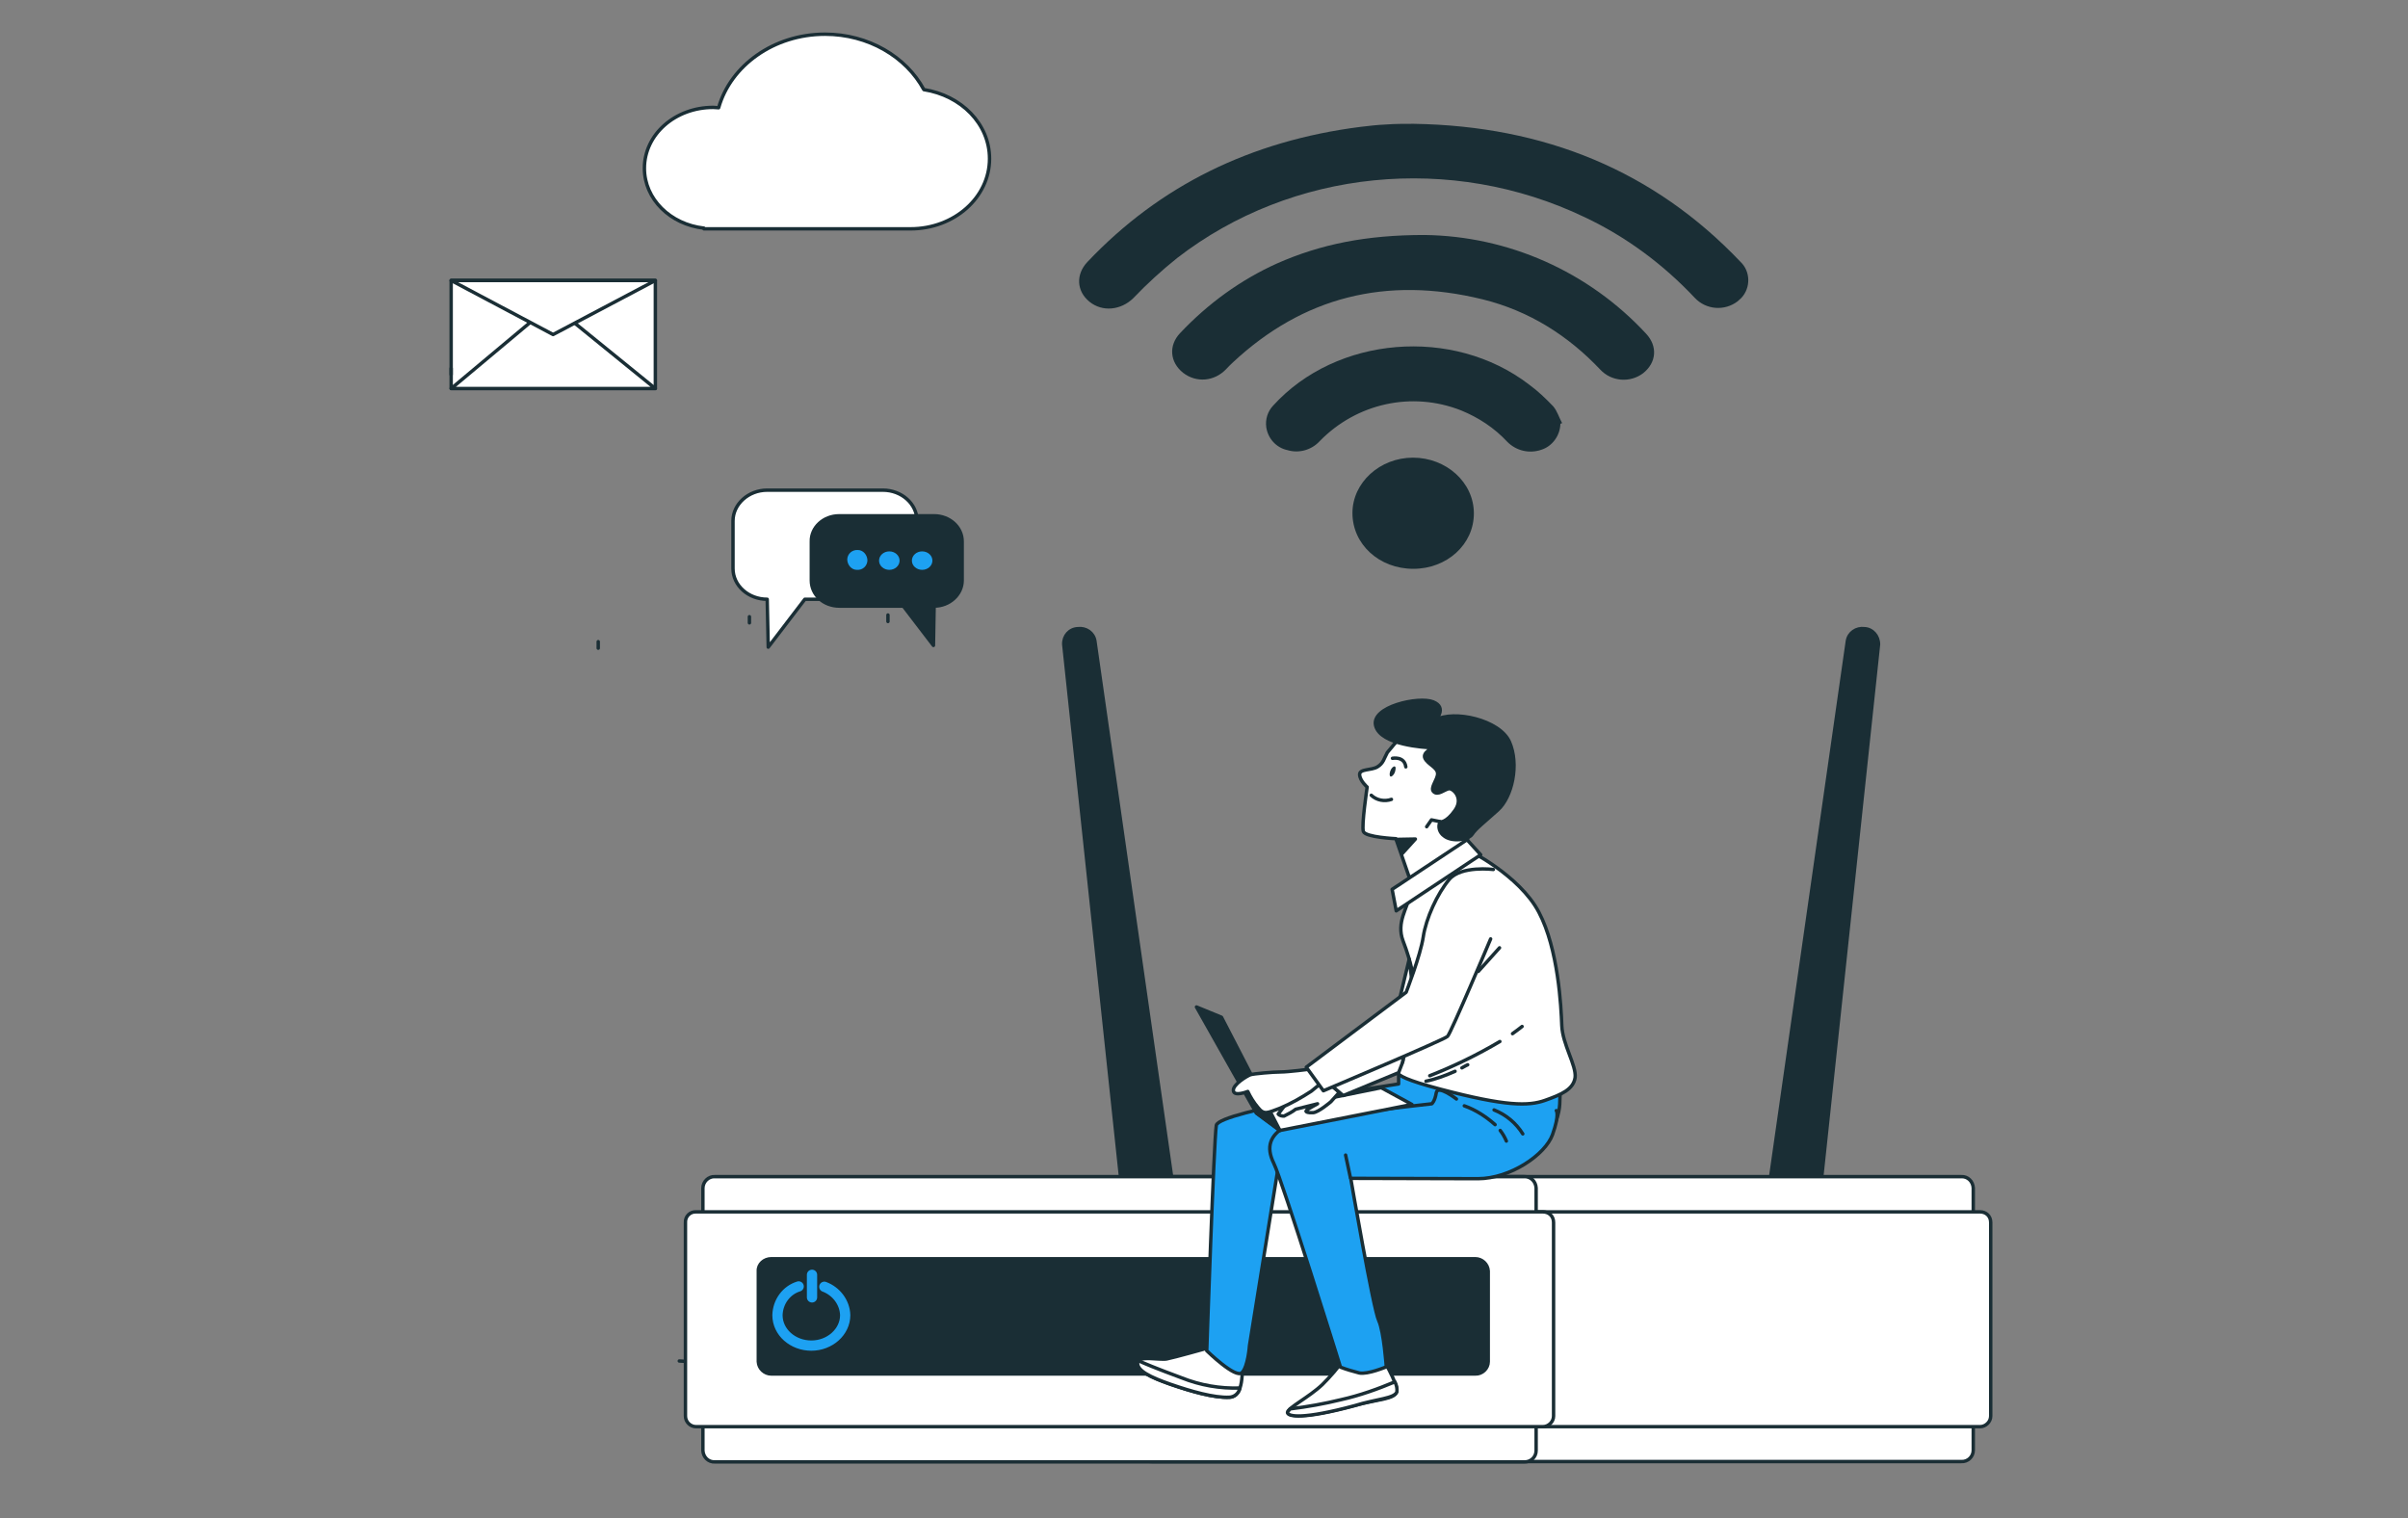 <?xml version="1.0" encoding="utf-8"?>
<!-- Generator: Adobe Illustrator 19.0.0, SVG Export Plug-In . SVG Version: 6.00 Build 0)  -->
<svg version="1.1" id="Layer_2" xmlns="http://www.w3.org/2000/svg" xmlns:xlink="http://www.w3.org/1999/xlink" x="0px" y="0px"
	 viewBox="46 175.2 704 443.8" style="enable-background:new 46 175.2 704 443.8;" xml:space="preserve">
<rect x="46" y="175.2" width="704" height="443.8" fill="#808080" stroke="none"/>
<style type="text/css">
	.st0{fill:#1A2E35;}
	.st1{fill:none;stroke:#1A2E35;stroke-linecap:round;stroke-linejoin:round;}
	.st2{fill:#FFFFFF;stroke:#1A2E35;stroke-linecap:round;stroke-linejoin:round;}
	.st3{fill:#1A2E35;stroke:#1A2E35;stroke-linecap:round;stroke-linejoin:round;}
	.st4{fill:#1DA1F2;}
	.st5{fill:none;stroke:#1A2E35;stroke-linecap:round;stroke-miterlimit:10;}
	.st6{fill:none;stroke:#1DA1F2;stroke-width:3;stroke-linecap:round;stroke-miterlimit:10;}
	.st7{fill:#1DA1F2;stroke:#1A2E35;stroke-linecap:round;stroke-linejoin:round;}
</style>
<path class="st0" d="M459.3,211.4c38.3,0.6,70.3,13.8,95.5,40.3c3,2.8,3.1,7.6,0.3,10.6c-0.3,0.3-0.8,0.7-1.1,1
	c-3.8,2.9-9.2,2.5-12.5-1c-9.2-9.8-20.1-17.9-32.2-23.6c-39-18.7-85.6-14-119.1,11.9c-4.5,3.6-8.9,7.6-12.9,11.8
	c-3.6,3.5-9,4.1-12.8,1c-3.8-3.1-4-8-0.6-11.6c21.1-22.3,47.7-35.4,79.8-39.5c2.5-0.3,5-0.6,7.5-0.7
	C453.8,211.4,456.5,211.4,459.3,211.4z"/>
<path class="st0" d="M462.4,243.9c24.6,0.3,48,10.7,64.8,28.8c3.5,3.7,3.1,8.5-0.8,11.6c-3.8,2.9-9.3,2.5-12.6-1.1
	c-9.3-9.8-20.6-17.1-34.4-20.5c-28.2-6.9-52.5-0.6-72.9,18.4c-0.8,0.7-1.5,1.5-2.1,2.1c-3.4,3.5-8.6,4-12.5,1
	c-3.9-3.1-4.3-8-0.9-11.6c8.1-8.6,17.7-15.6,28.4-20.4C432.1,246.6,445.4,243.9,462.4,243.9z"/>
<path class="st0" d="M502.2,299.1c-0.1,3.5-2.4,6.6-5.6,7.6c-3.5,1.2-7.3,0.3-9.9-2.3c-3.8-4.1-8.4-7.1-13.5-9.2
	c-14.4-5.7-30.6-2.1-41.4,9c-2.4,2.6-6.1,3.6-9.4,2.6c-3.3-0.7-5.7-3.4-6.2-6.7c-0.3-2.3,0.4-4.6,2-6.3
	c18.5-20.4,52.6-23.2,74.8-6.2c2.6,1.9,4.9,4.1,7.1,6.4c1.2,1.4,1.7,3.3,2.6,4.9L502.2,299.1z"/>
<path class="st0" d="M459.2,341.5c-10,0-17.8-7.2-17.8-16.3c0-8.9,8-16.2,17.7-16.2s17.8,7.2,17.8,16.3
	C476.9,334.4,469,341.5,459.2,341.5z"/>
<line class="st1" x1="305.6" y1="356.9" x2="305.6" y2="355"/>
<line class="st1" x1="265.1" y1="357.3" x2="265.1" y2="355.5"/>
<path class="st2" d="M304.1,318.5h-33.8c-5.5,0-10,4.1-10,9v13.9c0,5,4.5,9,10,9l0,0l0.3,14l10.7-14h22.8c5.5,0,10-4.1,10-9v-13.9
	C314.1,322.5,309.6,318.5,304.1,318.5z"/>
<path class="st3" d="M291.3,326h27.8c4.5,0,8.2,3.3,8.2,7.5v11.4c0,4.1-3.7,7.5-8.2,7.5l0,0l-0.2,11.5l-8.8-11.5h-18.7
	c-4.6,0-8.2-3.3-8.2-7.5v-11.4C283.1,329.4,286.8,326,291.3,326z"/>
<path class="st4" d="M299.6,339.1c0-1.6-1.2-3.1-2.8-3.1l0,0c-1.7-0.1-3,1.1-3.1,2.7c0,1.6,1.2,3.1,2.8,3.1l0,0h0.1
	C298.2,341.9,299.5,340.7,299.6,339.1z"/>
<ellipse class="st4" cx="306" cy="339.1" rx="3" ry="2.7"/>
<ellipse class="st4" cx="315.6" cy="339.1" rx="3" ry="2.7"/>
<line class="st1" x1="220.9" y1="364.7" x2="220.9" y2="362.8"/>
<rect x="177.9" y="257.2" class="st2" width="59.7" height="31.5"/>
<polygon class="st2" points="177.9,288.8 207.3,264.2 237.6,288.8 "/>
<polygon class="st2" points="177.9,257.2 207.7,273 237.6,257.2 "/>
<line class="st1" x1="177.9" y1="284.7" x2="177.9" y2="282.9"/>
<path class="st2" d="M316.1,201.4c-5.2-9.6-16.2-16.2-28.9-16.2c-15,0-27.6,9.2-31.1,21.5c-0.6,0-1-0.1-1.6-0.1
	c-11.1,0-20.1,7.9-20.1,17.8c0,9,7.6,16.4,17.4,17.5v0.2h60.4c12.8,0,23.1-9.2,23.1-20.5C335.3,211.4,327,203.1,316.1,201.4z"/>
<path class="st5" d="M247.9,573.3c0,0-1.2-0.1-3.3-0.2"/>
<path class="st3" d="M591.1,359L591.1,359c-2.4-0.3-4.6,1.2-5,3.6l-22.9,159.9l14.9,1.5l17.1-160.4
	C595.2,361.1,593.4,359.1,591.1,359L591.1,359L591.1,359z"/>
<path class="st3" d="M361.1,359L361.1,359c2.4-0.3,4.6,1.2,5,3.6L389,522.5l-14.9,1.5l-17.1-160.4
	C356.9,361.1,358.7,359.1,361.1,359L361.1,359L361.1,359z"/>
<path class="st2" d="M382.8,519.2h236.6c1.9-0.1,3.4,1.4,3.5,3.3l0,0v76.7c0,1.9-1.6,3.4-3.5,3.3l0,0H382.8
	c-1.9,0.1-3.4-1.4-3.5-3.3l0,0v-76.7C379.3,520.7,380.8,519.1,382.8,519.2C382.6,519.2,382.8,519.2,382.8,519.2z"/>
<path class="st2" d="M377.3,529.5h247.6c1.7,0,3.1,1.2,3.1,3.1l0,0v56.6c0,1.7-1.5,3.1-3.1,3.1H377.3c-1.7,0-3.1-1.4-3.1-3.1v-56.6
	C374.1,530.8,375.5,529.4,377.3,529.5L377.3,529.5z"/>
<path class="st2" d="M255,519.2h236.6c1.9-0.1,3.4,1.4,3.5,3.3c0,0,0,0,0,0.1v76.7c0,1.9-1.6,3.4-3.5,3.3c0,0,0,0-0.1,0H255
	c-1.9,0.1-3.4-1.4-3.5-3.3l0,0v-76.7C251.5,520.7,253.1,519.1,255,519.2C254.9,519.2,255,519.2,255,519.2z"/>
<path class="st2" d="M249.5,529.5h247.6c1.7,0,3.1,1.2,3.1,3.1l0,0v56.6c0,1.7-1.5,3.1-3.1,3.1H249.5c-1.7,0-3.1-1.4-3.1-3.1v-56.6
	C246.3,530.8,247.8,529.4,249.5,529.5z"/>
<path class="st3" d="M271.5,543.2h205.8c2,0,3.7,1.6,3.8,3.6v26.5c0,2-1.8,3.7-3.8,3.6H271.5c-2,0-3.7-1.6-3.8-3.6v-26.5
	C267.6,544.8,269.4,543.2,271.5,543.2L271.5,543.2z"/>
<path class="st6" d="M279.5,551.3c-3.6,1.1-6.1,4.5-6.2,8.4c0,5,4.5,8.9,9.9,8.9c5.4,0,9.9-4,9.9-8.9c-0.1-3.7-2.6-7-6.1-8.3"/>
<line class="st6" x1="283.4" y1="547.9" x2="283.4" y2="554.5"/>
<path class="st2" d="M398.8,569.4c0,0-9.6,2.7-11.7,3.1s-8.3-1.1-8.5,1.1c-0.2,2.3,3.6,4.2,9.6,6.3c6.1,2.1,12.7,4,17.2,3.8
	c4.5-0.1,3.6-8.3,3.9-9.6C409.7,572.8,398.8,569.4,398.8,569.4z"/>
<path class="st2" d="M391.4,578c-7.6-2.8-11.1-4.3-12.6-5c-0.1,0.1-0.2,0.3-0.2,0.6c-0.2,2.3,3.6,4.2,9.6,6.3
	c6.1,2.1,12.7,4,17.2,3.8c1.6-0.1,2.8-1.2,3.1-2.7C402.7,581.2,396.9,580.2,391.4,578z"/>
<path class="st7" d="M457.4,487.6l-2.5,1.2v3.3c0,0-52.6,7.9-53.3,12.1c-0.7,4.2-2.8,65.9-2.8,65.9s8.5,8.3,10.3,6.4
	c1.8-1.8,2.2-7.9,2.2-7.9l8.8-54.7c0,0,59.3,5,68.3,2.4s13.4-13.3,13.6-18.3s0.2-7.2,0.2-7.2l-40.4-5L457.4,487.6z"/>
<path class="st2" d="M439.4,571.7l-0.3,0.6c-1.9,2.8-4.2,5.4-6.5,7.7c-3.9,3.7-10.3,6.9-10.1,8.1c0.2,1.2,4.6,2,19.5-2
	c6.7-1.8,11.7-1.8,12.3-4c0.7-2.1-4.8-11-4.8-11L439.4,571.7z"/>
<path class="st2" d="M454.4,582.1c0.1-1-0.1-2-0.6-2.9c-5,2.1-10.3,4-15.7,5.2c-4.9,1.2-9.9,2.1-14.9,2.7c-0.4,0.5-0.8,0.8-0.8,1.1
	c0.2,1.2,4.6,2,19.5-2C448.7,584.1,453.7,584.1,454.4,582.1z"/>
<path class="st7" d="M471.8,496.5c0,0-5.5-4.3-5.9-1.8c-0.4,2.5-1.3,3.2-1.3,3.2s-38.6,4.2-42.9,6.7c-4.3,2.5-5.7,5.8-3.3,10.7
	c2.5,5,19.5,59.6,19.5,59.6c1.8,0.7,3.6,1.2,5.5,1.7c2.5,0.5,7.9-1.8,7.9-1.8s-0.7-10.2-2.2-13.5c-1.6-3.3-8.2-41.6-8.2-41.6
	s27.8,0.1,37.2,0.1s19.7-7,21.8-12.9s1.1-7,1.1-7"/>
<line class="st1" x1="440.8" y1="519.5" x2="439.4" y2="512.9"/>
<path class="st1" d="M484.6,505.7c0.7,0.9,1.3,1.9,1.8,3.1"/>
<path class="st1" d="M474.1,498.5c3.4,1.2,6.4,3.2,9,5.5"/>
<path class="st1" d="M482.8,499.7c3.5,1.4,6.4,3.8,8.4,7"/>
<path class="st2" d="M457.9,436.7c0,0,0,0.3,0,0.8c-0.2,2.9-3.8,7.3-1.7,12.8c4.8,12.4,3.9,21.6,3.5,18.9c0.7,4.2-3.5,13.1-3.5,15.9
	c0,2.8-8.5,3.4,10.8,8.5c19.3,5.1,25.9,5,30.7,3.3c4.8-1.7,8.3-3.2,8.8-6.7c0.4-3.5-3.7-9.7-3.9-15.2c-0.2-5.4-1-22.3-6.7-33.1
	c-5.7-10.9-20.9-18.3-20.9-18.3L457.9,436.7z"/>
<path class="st1" d="M488.2,477.4c1-0.7,1.9-1.4,2.8-2.1"/>
<path class="st1" d="M464,489.7c7.1-2.8,13.9-6.1,20.5-10"/>
<path class="st1" d="M471.4,488.4c-2.7,1.2-5.6,2.3-8.5,2.9"/>
<path class="st1" d="M475.1,486.5c0,0-0.7,0.3-1.7,0.9"/>
<line class="st1" x1="478.2" y1="459.2" x2="484.4" y2="452.3"/>
<path class="st2" d="M455.8,390.5c-1.6,1.5-2.9,3.1-4.2,4.7c-1,1.8-1.1,3.1-2.9,4.2c-1.8,1.1-5.3,0.5-5.2,2.3
	c0.1,1.8,2.2,3.6,2.2,3.6s-1.7,11.3-1.1,13s9.5,2.1,9.5,2.1l4.6,13.3l16-9.8l0.4-4c0.4-1.6,3.3-6.4,5.6-10.2
	c2.4-3.7,1.3-13.3-4.5-17.5c-5.8-4.2-13.4-3.7-15.7-3.8C458.4,388.4,455.8,390.5,455.8,390.5z"/>
<path class="st1" d="M446.9,407.7c1.6,1.5,3.9,1.9,5.9,1.2"/>
<path class="st0" d="M453.8,401c-0.3,0.8-1,1.4-1.3,1.2s-0.3-0.9,0-1.7s1-1.4,1.3-1.2C454.1,399.4,454.1,400,453.8,401z"/>
<path class="st1" d="M453.1,396.9c0,0,3.5-0.7,3.9,2.5"/>
<polygon class="st3" points="454.3,420.6 459.8,420.5 456,424.7 "/>
<polyline class="st1" points="467,415.4 464.5,414.9 463.1,416.9 "/>
<path class="st3" d="M465.7,385.7c0,0,3.5-3.6-0.7-5.3s-18.3,1.4-16.8,7c1.5,5.7,14.7,6.3,16,6.4c1.3,0.1-2.5,1.2-1.6,3.1
	c0.9,1.8,3.6,2.6,3.7,4.4c0.1,1.8-2.4,4.3-1.1,5.4c1.2,1.1,3-0.6,4.3-0.9c1.2-0.3,4.5,2.6,1.9,6.3s-4.4,3.4-4.4,3.4
	c-0.7,1.5-0.1,3.2,1.2,4.1c2.2,1.8,7.1,1.2,8.2-0.5c1.1-1.7,3.3-3.3,7.5-7.1s6.3-13.3,3.4-19.9C484.4,385.6,470.9,382.7,465.7,385.7
	z"/>
<polygon class="st2" points="474.9,420.7 453,435.2 454.2,441.5 478.9,425.1 "/>
<polygon class="st2" points="420.2,505.7 458.8,498.1 449.8,493.2 413.3,500.6 "/>
<polygon class="st3" points="403.1,472.6 420.2,505.7 413.3,500.6 395.8,469.6 "/>
<path class="st2" d="M434.1,491.6l-8.9,2.1l-5.5,7.2c0.4,0.5,1.1,0.6,1.7,0.6c1.2-0.6,2.4-1.2,3.4-2l6.4-1.6c0,0-3.4,1.8-3.4,2.1
	s0.6,0.6,2.1,0.5c1.6-0.1,5.2-3.2,5.2-3.2l2.5-2.8L434.1,491.6z"/>
<polygon class="st2" points="458,455.6 453.5,474.3 434.1,491.6 438.7,495.5 454.9,488.8 455.9,486.2 459.8,470.5 "/>
<path class="st2" d="M428.8,487.8c0,0-6.2,0.8-8.4,0.8s-7.9,0.5-8.8,0.8c-0.9,0.3-5.3,2.9-5,4.7c0.2,1.8,4.2,0.2,4.2,0.2
	c0.8,1.7,1.8,3.3,3,4.7c1.8,2.3,2.8,1.5,6.4,0.2c3.3-1.4,6.3-3.1,9.2-5l3.3-2.7L428.8,487.8z"/>
<path class="st2" d="M482.6,429.4c0,0-9.4-1.2-12.9,2.9c-3.5,4.2-6.8,11.4-7.6,16.8s-5,16.2-5,16.2l-29.2,21.9l5,6.9
	c0,0,35.3-14.9,36.3-15.9s12.6-28.5,12.6-28.5"/>
</svg>
